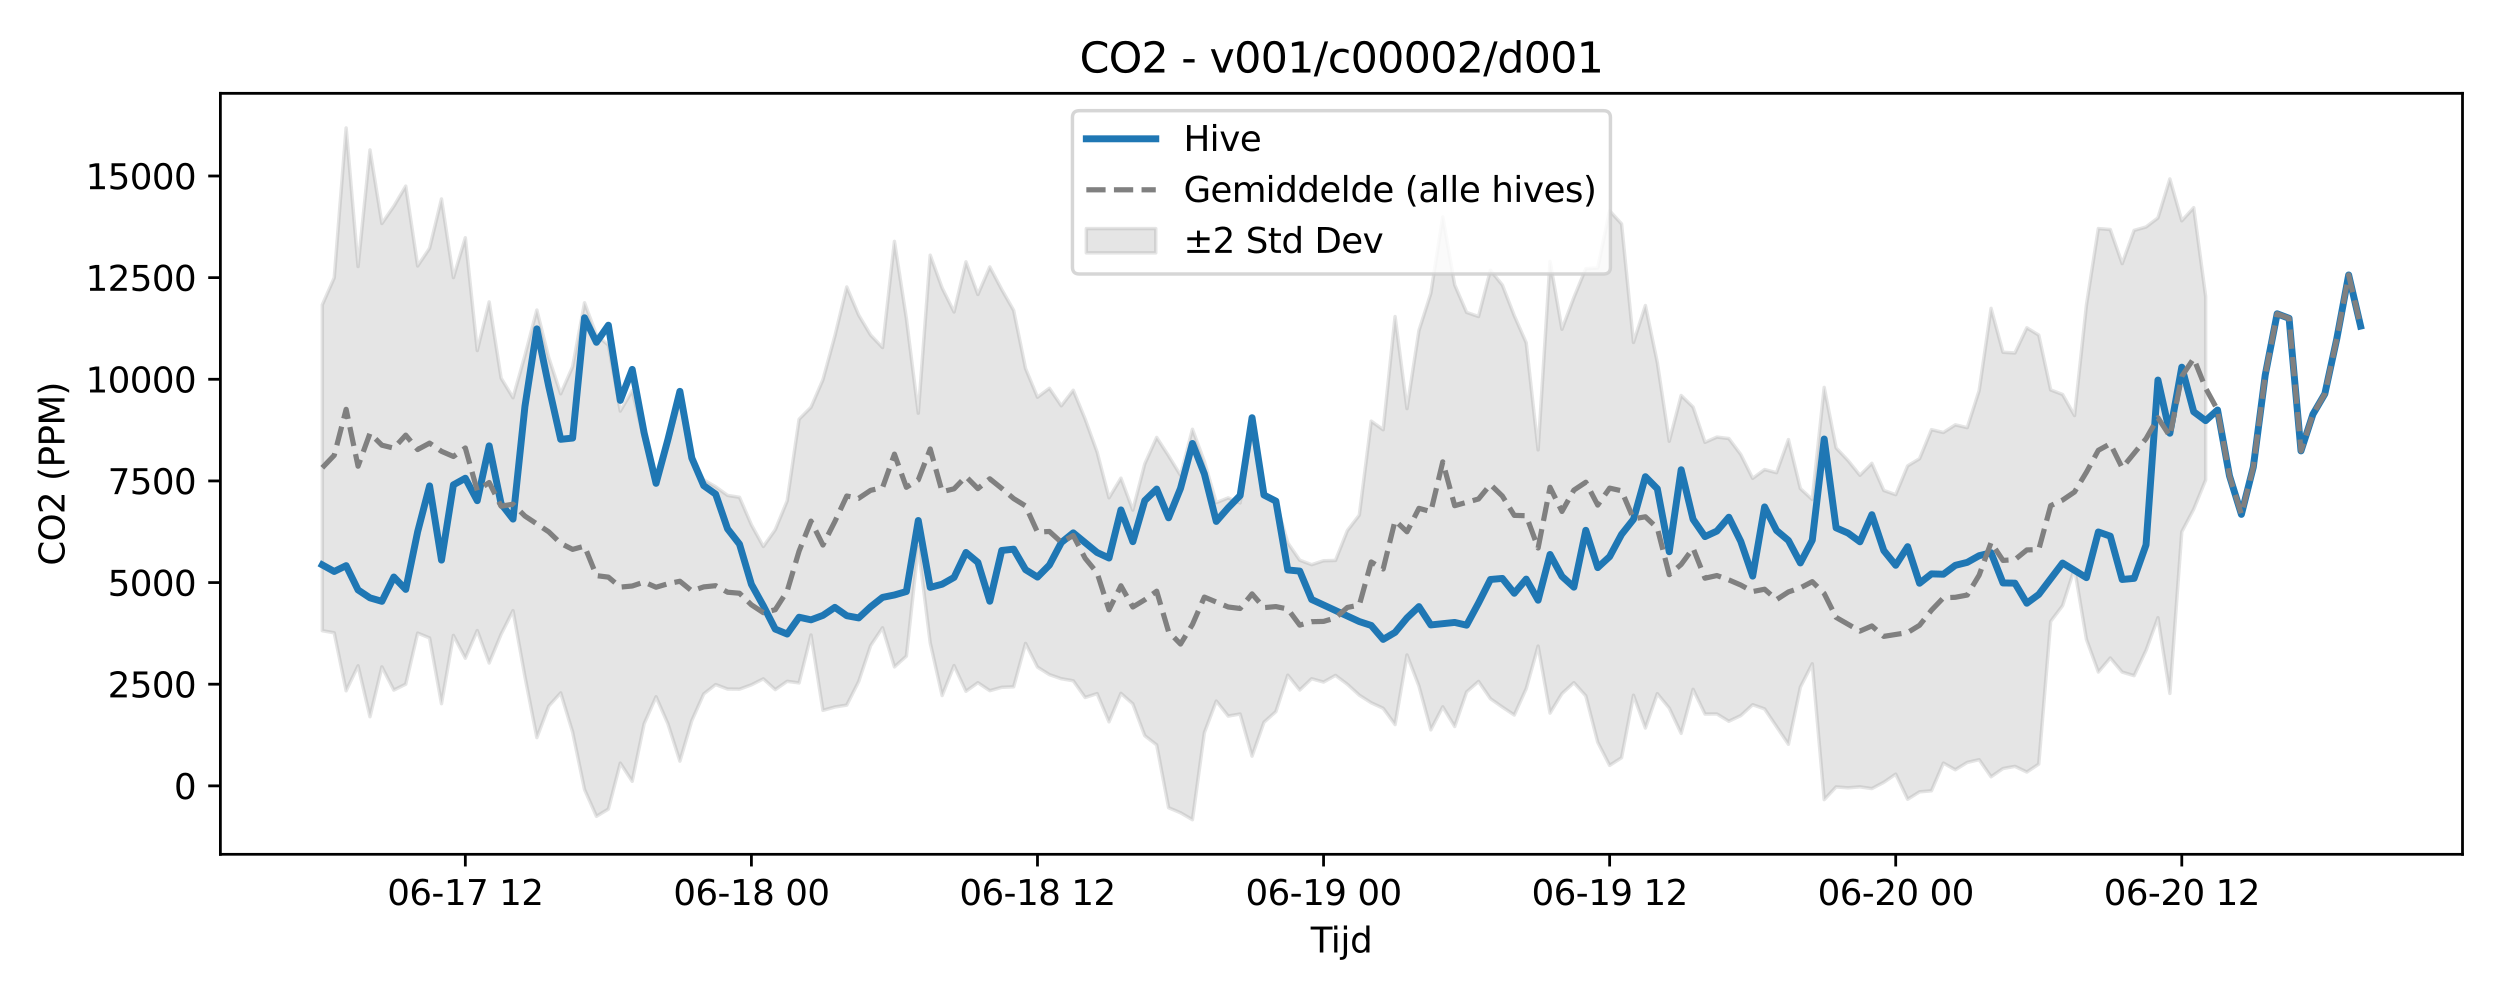 <?xml version="1.0" encoding="utf-8" standalone="no"?>
<!DOCTYPE svg PUBLIC "-//W3C//DTD SVG 1.1//EN"
  "http://www.w3.org/Graphics/SVG/1.1/DTD/svg11.dtd">
<svg xmlns:xlink="http://www.w3.org/1999/xlink" width="720pt" height="288pt" viewBox="0 0 720 288" xmlns="http://www.w3.org/2000/svg" version="1.1">
 <defs>
  <style type="text/css">*{stroke-linejoin: round; stroke-linecap: butt}</style>
 </defs>
 <g id="figure_1">
  <g id="patch_1">
   <path d="M 0 288 
L 720 288 
L 720 0 
L 0 0 
z
" style="fill: #ffffff"/>
  </g>
  <g id="axes_1">
   <g id="patch_2">
    <path d="M 63.47 246.04 
L 709.2 246.04 
L 709.2 26.88 
L 63.47 26.88 
z
" style="fill: #ffffff"/>
   </g>
   <g id="FillBetweenPolyCollection_1">
    <defs>
     <path id="m4af419cad3" d="M 92.821 -200.212 
L 92.821 -106.353 
L 96.254 -105.752 
L 99.687 -89.053 
L 103.12 -96.244 
L 106.553 -81.586 
L 109.986 -95.941 
L 113.419 -89.253 
L 116.852 -90.958 
L 120.285 -105.668 
L 123.718 -104.264 
L 127.15 -85.333 
L 130.583 -105.01 
L 134.016 -98.432 
L 137.449 -106.393 
L 140.882 -97.05 
L 144.315 -105.324 
L 147.748 -112.128 
L 151.181 -93.141 
L 154.614 -75.57 
L 158.047 -84.665 
L 161.48 -88.443 
L 164.912 -77.171 
L 168.345 -60.621 
L 171.778 -52.902 
L 175.211 -54.985 
L 178.644 -68.219 
L 182.077 -62.979 
L 185.51 -79.549 
L 188.943 -87.325 
L 192.376 -79.508 
L 195.809 -68.785 
L 199.242 -80.46 
L 202.674 -88.141 
L 206.107 -90.849 
L 209.54 -89.554 
L 212.973 -89.515 
L 216.406 -90.764 
L 219.839 -92.492 
L 223.272 -89.382 
L 226.705 -91.777 
L 230.138 -91.322 
L 233.571 -105.12 
L 237.004 -83.415 
L 240.436 -84.378 
L 243.869 -84.935 
L 247.302 -91.723 
L 250.735 -102.057 
L 254.168 -107.199 
L 257.601 -95.928 
L 261.034 -99.025 
L 264.467 -130.581 
L 267.9 -102.898 
L 271.333 -87.683 
L 274.765 -96.304 
L 278.198 -88.911 
L 281.631 -91.378 
L 285.064 -89.081 
L 288.497 -90.049 
L 291.93 -90.201 
L 295.363 -102.708 
L 298.796 -95.866 
L 302.229 -93.705 
L 305.662 -92.523 
L 309.095 -91.934 
L 312.527 -87.12 
L 315.96 -88.241 
L 319.393 -80.11 
L 322.826 -88.311 
L 326.259 -85.279 
L 329.692 -76.127 
L 333.125 -73.454 
L 336.558 -55.367 
L 339.991 -53.917 
L 343.424 -51.922 
L 346.857 -76.984 
L 350.289 -86.092 
L 353.722 -81.768 
L 357.155 -82.36 
L 360.588 -70.225 
L 364.021 -79.985 
L 367.454 -83.06 
L 370.887 -93.552 
L 374.32 -89.265 
L 377.753 -92.525 
L 381.186 -91.561 
L 384.619 -93.486 
L 388.051 -90.917 
L 391.484 -87.79 
L 394.917 -85.591 
L 398.35 -84.014 
L 401.783 -79.32 
L 405.216 -99.381 
L 408.649 -90.426 
L 412.082 -77.801 
L 415.515 -84.425 
L 418.948 -78.759 
L 422.381 -88.72 
L 425.813 -91.745 
L 429.246 -86.768 
L 432.679 -84.358 
L 436.112 -82.068 
L 439.545 -89.655 
L 442.978 -101.932 
L 446.411 -82.623 
L 449.844 -88.236 
L 453.277 -91.385 
L 456.71 -87.594 
L 460.143 -74.239 
L 463.575 -67.561 
L 467.008 -69.785 
L 470.441 -87.77 
L 473.874 -78.329 
L 477.307 -88.219 
L 480.74 -84.07 
L 484.173 -76.78 
L 487.606 -89.471 
L 491.039 -82.349 
L 494.472 -82.37 
L 497.905 -80.276 
L 501.337 -81.902 
L 504.77 -85.04 
L 508.203 -83.832 
L 511.636 -78.741 
L 515.069 -73.644 
L 518.502 -90.097 
L 521.935 -96.827 
L 525.368 -57.703 
L 528.801 -61.365 
L 532.234 -61.106 
L 535.666 -61.384 
L 539.099 -60.884 
L 542.532 -62.694 
L 545.965 -65.047 
L 549.398 -57.808 
L 552.831 -59.949 
L 556.264 -60.247 
L 559.697 -68.229 
L 563.13 -66.309 
L 566.563 -68.417 
L 569.996 -69.214 
L 573.428 -64.287 
L 576.861 -66.658 
L 580.294 -67.289 
L 583.727 -65.652 
L 587.16 -67.942 
L 590.593 -109.037 
L 594.026 -113.573 
L 597.459 -124.296 
L 600.892 -103.876 
L 604.325 -94.453 
L 607.758 -98.497 
L 611.19 -94.437 
L 614.623 -93.4 
L 618.056 -100.682 
L 621.489 -110.107 
L 624.922 -88.284 
L 628.355 -134.833 
L 631.788 -141.343 
L 635.221 -149.745 
L 635.221 -202.681 
L 635.221 -202.681 
L 631.788 -228.194 
L 628.355 -224.406 
L 624.922 -236.47 
L 621.489 -225.244 
L 618.056 -222.633 
L 614.623 -221.655 
L 611.19 -212.073 
L 607.758 -221.899 
L 604.325 -222.179 
L 600.892 -200.133 
L 597.459 -168.33 
L 594.026 -174.392 
L 590.593 -175.707 
L 587.16 -191.496 
L 583.727 -193.589 
L 580.294 -186.347 
L 576.861 -186.548 
L 573.428 -199.2 
L 569.996 -175.508 
L 566.563 -164.841 
L 563.13 -165.65 
L 559.697 -163.446 
L 556.264 -164.267 
L 552.831 -155.891 
L 549.398 -153.834 
L 545.965 -145.534 
L 542.532 -146.753 
L 539.099 -154.571 
L 535.666 -151.115 
L 532.234 -155.372 
L 528.801 -159.011 
L 525.368 -176.432 
L 521.935 -144.14 
L 518.502 -147.3 
L 515.069 -161.409 
L 511.636 -151.864 
L 508.203 -152.774 
L 504.77 -150.234 
L 501.337 -157.12 
L 497.905 -161.708 
L 494.472 -162.119 
L 491.039 -160.612 
L 487.606 -170.773 
L 484.173 -174.096 
L 480.74 -160.919 
L 477.307 -183.58 
L 473.874 -200.006 
L 470.441 -189.375 
L 467.008 -223.525 
L 463.575 -227.277 
L 460.143 -210.831 
L 456.71 -210.64 
L 453.277 -202.308 
L 449.844 -193.171 
L 446.411 -212.72 
L 442.978 -158.432 
L 439.545 -189.293 
L 436.112 -197.078 
L 432.679 -205.907 
L 429.246 -210.17 
L 425.813 -196.843 
L 422.381 -198.03 
L 418.948 -205.967 
L 415.515 -225.546 
L 412.082 -203.529 
L 408.649 -192.769 
L 405.216 -170.322 
L 401.783 -196.832 
L 398.35 -164.237 
L 394.917 -166.711 
L 391.484 -139.678 
L 388.051 -135.206 
L 384.619 -126.595 
L 381.186 -126.51 
L 377.753 -125.373 
L 374.32 -126.667 
L 370.887 -131.652 
L 367.454 -143.545 
L 364.021 -146.027 
L 360.588 -163.7 
L 357.155 -143.149 
L 353.722 -144.608 
L 350.289 -143.246 
L 346.857 -155.092 
L 343.424 -164.371 
L 339.991 -151.112 
L 336.558 -156.712 
L 333.125 -162.019 
L 329.692 -154.402 
L 326.259 -141.09 
L 322.826 -150.284 
L 319.393 -144.629 
L 315.96 -157.829 
L 312.527 -167.298 
L 309.095 -175.609 
L 305.662 -171.132 
L 302.229 -176.179 
L 298.796 -173.606 
L 295.363 -181.862 
L 291.93 -198.617 
L 288.497 -204.628 
L 285.064 -211.124 
L 281.631 -203.185 
L 278.198 -212.594 
L 274.765 -198.148 
L 271.333 -205.07 
L 267.9 -214.508 
L 264.467 -168.992 
L 261.034 -196.288 
L 257.601 -218.486 
L 254.168 -187.915 
L 250.735 -191.509 
L 247.302 -197.254 
L 243.869 -205.36 
L 240.436 -191.208 
L 237.004 -178.638 
L 233.571 -170.715 
L 230.138 -167.256 
L 226.705 -143.746 
L 223.272 -135.434 
L 219.839 -130.606 
L 216.406 -136.848 
L 212.973 -144.782 
L 209.54 -145.328 
L 206.107 -147.801 
L 202.674 -149.809 
L 199.242 -155.178 
L 195.809 -172.414 
L 192.376 -160.269 
L 188.943 -150.423 
L 185.51 -161.197 
L 182.077 -175.483 
L 178.644 -169.612 
L 175.211 -188.592 
L 171.778 -191.533 
L 168.345 -200.8 
L 164.912 -182.385 
L 161.48 -174.589 
L 158.047 -184.984 
L 154.614 -198.713 
L 151.181 -185.62 
L 147.748 -173.451 
L 144.315 -179.12 
L 140.882 -201.043 
L 137.449 -187.043 
L 134.016 -219.534 
L 130.583 -208.053 
L 127.15 -230.708 
L 123.718 -216.506 
L 120.285 -211.407 
L 116.852 -234.4 
L 113.419 -228.612 
L 109.986 -223.629 
L 106.553 -244.828 
L 103.12 -211.23 
L 99.687 -251.158 
L 96.254 -207.991 
L 92.821 -200.212 
z
" style="stroke: #808080; stroke-opacity: 0.2"/>
    </defs>
    <g clip-path="url(#pf86a4ea757)">
     <use xlink:href="#m4af419cad3" x="0" y="288" style="fill: #808080; fill-opacity: 0.2; stroke: #808080; stroke-opacity: 0.2"/>
    </g>
   </g>
   <g id="matplotlib.axis_1">
    <g id="xtick_1">
     <g id="line2d_1">
      <defs>
       <path id="m76ec8dbcc8" d="M 0 0 
L 0 3.5 
" style="stroke: #000000; stroke-width: 0.8"/>
      </defs>
      <g>
       <use xlink:href="#m76ec8dbcc8" x="134.016" y="246.04" style="stroke: #000000; stroke-width: 0.8"/>
      </g>
     </g>
     <g id="text_1">
      <!-- 06-17 12 -->
      <g transform="translate(111.536 260.638) scale(0.1 -0.1)">
       <defs>
        <path id="DejaVuSans-30" d="M 2034 4250 
Q 1547 4250 1301 3770 
Q 1056 3291 1056 2328 
Q 1056 1369 1301 889 
Q 1547 409 2034 409 
Q 2525 409 2770 889 
Q 3016 1369 3016 2328 
Q 3016 3291 2770 3770 
Q 2525 4250 2034 4250 
z
M 2034 4750 
Q 2819 4750 3233 4129 
Q 3647 3509 3647 2328 
Q 3647 1150 3233 529 
Q 2819 -91 2034 -91 
Q 1250 -91 836 529 
Q 422 1150 422 2328 
Q 422 3509 836 4129 
Q 1250 4750 2034 4750 
z
" transform="scale(0.016)"/>
        <path id="DejaVuSans-36" d="M 2113 2584 
Q 1688 2584 1439 2293 
Q 1191 2003 1191 1497 
Q 1191 994 1439 701 
Q 1688 409 2113 409 
Q 2538 409 2786 701 
Q 3034 994 3034 1497 
Q 3034 2003 2786 2293 
Q 2538 2584 2113 2584 
z
M 3366 4563 
L 3366 3988 
Q 3128 4100 2886 4159 
Q 2644 4219 2406 4219 
Q 1781 4219 1451 3797 
Q 1122 3375 1075 2522 
Q 1259 2794 1537 2939 
Q 1816 3084 2150 3084 
Q 2853 3084 3261 2657 
Q 3669 2231 3669 1497 
Q 3669 778 3244 343 
Q 2819 -91 2113 -91 
Q 1303 -91 875 529 
Q 447 1150 447 2328 
Q 447 3434 972 4092 
Q 1497 4750 2381 4750 
Q 2619 4750 2861 4703 
Q 3103 4656 3366 4563 
z
" transform="scale(0.016)"/>
        <path id="DejaVuSans-2d" d="M 313 2009 
L 1997 2009 
L 1997 1497 
L 313 1497 
L 313 2009 
z
" transform="scale(0.016)"/>
        <path id="DejaVuSans-31" d="M 794 531 
L 1825 531 
L 1825 4091 
L 703 3866 
L 703 4441 
L 1819 4666 
L 2450 4666 
L 2450 531 
L 3481 531 
L 3481 0 
L 794 0 
L 794 531 
z
" transform="scale(0.016)"/>
        <path id="DejaVuSans-37" d="M 525 4666 
L 3525 4666 
L 3525 4397 
L 1831 0 
L 1172 0 
L 2766 4134 
L 525 4134 
L 525 4666 
z
" transform="scale(0.016)"/>
        <path id="DejaVuSans-20" transform="scale(0.016)"/>
        <path id="DejaVuSans-32" d="M 1228 531 
L 3431 531 
L 3431 0 
L 469 0 
L 469 531 
Q 828 903 1448 1529 
Q 2069 2156 2228 2338 
Q 2531 2678 2651 2914 
Q 2772 3150 2772 3378 
Q 2772 3750 2511 3984 
Q 2250 4219 1831 4219 
Q 1534 4219 1204 4116 
Q 875 4013 500 3803 
L 500 4441 
Q 881 4594 1212 4672 
Q 1544 4750 1819 4750 
Q 2544 4750 2975 4387 
Q 3406 4025 3406 3419 
Q 3406 3131 3298 2873 
Q 3191 2616 2906 2266 
Q 2828 2175 2409 1742 
Q 1991 1309 1228 531 
z
" transform="scale(0.016)"/>
       </defs>
       <use xlink:href="#DejaVuSans-30"/>
       <use xlink:href="#DejaVuSans-36" transform="translate(63.623 0)"/>
       <use xlink:href="#DejaVuSans-2d" transform="translate(127.246 0)"/>
       <use xlink:href="#DejaVuSans-31" transform="translate(163.33 0)"/>
       <use xlink:href="#DejaVuSans-37" transform="translate(226.953 0)"/>
       <use xlink:href="#DejaVuSans-20" transform="translate(290.576 0)"/>
       <use xlink:href="#DejaVuSans-31" transform="translate(322.363 0)"/>
       <use xlink:href="#DejaVuSans-32" transform="translate(385.986 0)"/>
      </g>
     </g>
    </g>
    <g id="xtick_2">
     <g id="line2d_2">
      <g>
       <use xlink:href="#m76ec8dbcc8" x="216.406" y="246.04" style="stroke: #000000; stroke-width: 0.8"/>
      </g>
     </g>
     <g id="text_2">
      <!-- 06-18 00 -->
      <g transform="translate(193.926 260.638) scale(0.1 -0.1)">
       <defs>
        <path id="DejaVuSans-38" d="M 2034 2216 
Q 1584 2216 1326 1975 
Q 1069 1734 1069 1313 
Q 1069 891 1326 650 
Q 1584 409 2034 409 
Q 2484 409 2743 651 
Q 3003 894 3003 1313 
Q 3003 1734 2745 1975 
Q 2488 2216 2034 2216 
z
M 1403 2484 
Q 997 2584 770 2862 
Q 544 3141 544 3541 
Q 544 4100 942 4425 
Q 1341 4750 2034 4750 
Q 2731 4750 3128 4425 
Q 3525 4100 3525 3541 
Q 3525 3141 3298 2862 
Q 3072 2584 2669 2484 
Q 3125 2378 3379 2068 
Q 3634 1759 3634 1313 
Q 3634 634 3220 271 
Q 2806 -91 2034 -91 
Q 1263 -91 848 271 
Q 434 634 434 1313 
Q 434 1759 690 2068 
Q 947 2378 1403 2484 
z
M 1172 3481 
Q 1172 3119 1398 2916 
Q 1625 2713 2034 2713 
Q 2441 2713 2670 2916 
Q 2900 3119 2900 3481 
Q 2900 3844 2670 4047 
Q 2441 4250 2034 4250 
Q 1625 4250 1398 4047 
Q 1172 3844 1172 3481 
z
" transform="scale(0.016)"/>
       </defs>
       <use xlink:href="#DejaVuSans-30"/>
       <use xlink:href="#DejaVuSans-36" transform="translate(63.623 0)"/>
       <use xlink:href="#DejaVuSans-2d" transform="translate(127.246 0)"/>
       <use xlink:href="#DejaVuSans-31" transform="translate(163.33 0)"/>
       <use xlink:href="#DejaVuSans-38" transform="translate(226.953 0)"/>
       <use xlink:href="#DejaVuSans-20" transform="translate(290.576 0)"/>
       <use xlink:href="#DejaVuSans-30" transform="translate(322.363 0)"/>
       <use xlink:href="#DejaVuSans-30" transform="translate(385.986 0)"/>
      </g>
     </g>
    </g>
    <g id="xtick_3">
     <g id="line2d_3">
      <g>
       <use xlink:href="#m76ec8dbcc8" x="298.796" y="246.04" style="stroke: #000000; stroke-width: 0.8"/>
      </g>
     </g>
     <g id="text_3">
      <!-- 06-18 12 -->
      <g transform="translate(276.315 260.638) scale(0.1 -0.1)">
       <use xlink:href="#DejaVuSans-30"/>
       <use xlink:href="#DejaVuSans-36" transform="translate(63.623 0)"/>
       <use xlink:href="#DejaVuSans-2d" transform="translate(127.246 0)"/>
       <use xlink:href="#DejaVuSans-31" transform="translate(163.33 0)"/>
       <use xlink:href="#DejaVuSans-38" transform="translate(226.953 0)"/>
       <use xlink:href="#DejaVuSans-20" transform="translate(290.576 0)"/>
       <use xlink:href="#DejaVuSans-31" transform="translate(322.363 0)"/>
       <use xlink:href="#DejaVuSans-32" transform="translate(385.986 0)"/>
      </g>
     </g>
    </g>
    <g id="xtick_4">
     <g id="line2d_4">
      <g>
       <use xlink:href="#m76ec8dbcc8" x="381.186" y="246.04" style="stroke: #000000; stroke-width: 0.8"/>
      </g>
     </g>
     <g id="text_4">
      <!-- 06-19 00 -->
      <g transform="translate(358.705 260.638) scale(0.1 -0.1)">
       <defs>
        <path id="DejaVuSans-39" d="M 703 97 
L 703 672 
Q 941 559 1184 500 
Q 1428 441 1663 441 
Q 2288 441 2617 861 
Q 2947 1281 2994 2138 
Q 2813 1869 2534 1725 
Q 2256 1581 1919 1581 
Q 1219 1581 811 2004 
Q 403 2428 403 3163 
Q 403 3881 828 4315 
Q 1253 4750 1959 4750 
Q 2769 4750 3195 4129 
Q 3622 3509 3622 2328 
Q 3622 1225 3098 567 
Q 2575 -91 1691 -91 
Q 1453 -91 1209 -44 
Q 966 3 703 97 
z
M 1959 2075 
Q 2384 2075 2632 2365 
Q 2881 2656 2881 3163 
Q 2881 3666 2632 3958 
Q 2384 4250 1959 4250 
Q 1534 4250 1286 3958 
Q 1038 3666 1038 3163 
Q 1038 2656 1286 2365 
Q 1534 2075 1959 2075 
z
" transform="scale(0.016)"/>
       </defs>
       <use xlink:href="#DejaVuSans-30"/>
       <use xlink:href="#DejaVuSans-36" transform="translate(63.623 0)"/>
       <use xlink:href="#DejaVuSans-2d" transform="translate(127.246 0)"/>
       <use xlink:href="#DejaVuSans-31" transform="translate(163.33 0)"/>
       <use xlink:href="#DejaVuSans-39" transform="translate(226.953 0)"/>
       <use xlink:href="#DejaVuSans-20" transform="translate(290.576 0)"/>
       <use xlink:href="#DejaVuSans-30" transform="translate(322.363 0)"/>
       <use xlink:href="#DejaVuSans-30" transform="translate(385.986 0)"/>
      </g>
     </g>
    </g>
    <g id="xtick_5">
     <g id="line2d_5">
      <g>
       <use xlink:href="#m76ec8dbcc8" x="463.575" y="246.04" style="stroke: #000000; stroke-width: 0.8"/>
      </g>
     </g>
     <g id="text_5">
      <!-- 06-19 12 -->
      <g transform="translate(441.095 260.638) scale(0.1 -0.1)">
       <use xlink:href="#DejaVuSans-30"/>
       <use xlink:href="#DejaVuSans-36" transform="translate(63.623 0)"/>
       <use xlink:href="#DejaVuSans-2d" transform="translate(127.246 0)"/>
       <use xlink:href="#DejaVuSans-31" transform="translate(163.33 0)"/>
       <use xlink:href="#DejaVuSans-39" transform="translate(226.953 0)"/>
       <use xlink:href="#DejaVuSans-20" transform="translate(290.576 0)"/>
       <use xlink:href="#DejaVuSans-31" transform="translate(322.363 0)"/>
       <use xlink:href="#DejaVuSans-32" transform="translate(385.986 0)"/>
      </g>
     </g>
    </g>
    <g id="xtick_6">
     <g id="line2d_6">
      <g>
       <use xlink:href="#m76ec8dbcc8" x="545.965" y="246.04" style="stroke: #000000; stroke-width: 0.8"/>
      </g>
     </g>
     <g id="text_6">
      <!-- 06-20 00 -->
      <g transform="translate(523.485 260.638) scale(0.1 -0.1)">
       <use xlink:href="#DejaVuSans-30"/>
       <use xlink:href="#DejaVuSans-36" transform="translate(63.623 0)"/>
       <use xlink:href="#DejaVuSans-2d" transform="translate(127.246 0)"/>
       <use xlink:href="#DejaVuSans-32" transform="translate(163.33 0)"/>
       <use xlink:href="#DejaVuSans-30" transform="translate(226.953 0)"/>
       <use xlink:href="#DejaVuSans-20" transform="translate(290.576 0)"/>
       <use xlink:href="#DejaVuSans-30" transform="translate(322.363 0)"/>
       <use xlink:href="#DejaVuSans-30" transform="translate(385.986 0)"/>
      </g>
     </g>
    </g>
    <g id="xtick_7">
     <g id="line2d_7">
      <g>
       <use xlink:href="#m76ec8dbcc8" x="628.355" y="246.04" style="stroke: #000000; stroke-width: 0.8"/>
      </g>
     </g>
     <g id="text_7">
      <!-- 06-20 12 -->
      <g transform="translate(605.875 260.638) scale(0.1 -0.1)">
       <use xlink:href="#DejaVuSans-30"/>
       <use xlink:href="#DejaVuSans-36" transform="translate(63.623 0)"/>
       <use xlink:href="#DejaVuSans-2d" transform="translate(127.246 0)"/>
       <use xlink:href="#DejaVuSans-32" transform="translate(163.33 0)"/>
       <use xlink:href="#DejaVuSans-30" transform="translate(226.953 0)"/>
       <use xlink:href="#DejaVuSans-20" transform="translate(290.576 0)"/>
       <use xlink:href="#DejaVuSans-31" transform="translate(322.363 0)"/>
       <use xlink:href="#DejaVuSans-32" transform="translate(385.986 0)"/>
      </g>
     </g>
    </g>
    <g id="text_8">
     <!-- Tijd -->
     <g transform="translate(377.485 274.317) scale(0.1 -0.1)">
      <defs>
       <path id="DejaVuSans-54" d="M -19 4666 
L 3928 4666 
L 3928 4134 
L 2272 4134 
L 2272 0 
L 1638 0 
L 1638 4134 
L -19 4134 
L -19 4666 
z
" transform="scale(0.016)"/>
       <path id="DejaVuSans-69" d="M 603 3500 
L 1178 3500 
L 1178 0 
L 603 0 
L 603 3500 
z
M 603 4863 
L 1178 4863 
L 1178 4134 
L 603 4134 
L 603 4863 
z
" transform="scale(0.016)"/>
       <path id="DejaVuSans-6a" d="M 603 3500 
L 1178 3500 
L 1178 -63 
Q 1178 -731 923 -1031 
Q 669 -1331 103 -1331 
L -116 -1331 
L -116 -844 
L 38 -844 
Q 366 -844 484 -692 
Q 603 -541 603 -63 
L 603 3500 
z
M 603 4863 
L 1178 4863 
L 1178 4134 
L 603 4134 
L 603 4863 
z
" transform="scale(0.016)"/>
       <path id="DejaVuSans-64" d="M 2906 2969 
L 2906 4863 
L 3481 4863 
L 3481 0 
L 2906 0 
L 2906 525 
Q 2725 213 2448 61 
Q 2172 -91 1784 -91 
Q 1150 -91 751 415 
Q 353 922 353 1747 
Q 353 2572 751 3078 
Q 1150 3584 1784 3584 
Q 2172 3584 2448 3432 
Q 2725 3281 2906 2969 
z
M 947 1747 
Q 947 1113 1208 752 
Q 1469 391 1925 391 
Q 2381 391 2643 752 
Q 2906 1113 2906 1747 
Q 2906 2381 2643 2742 
Q 2381 3103 1925 3103 
Q 1469 3103 1208 2742 
Q 947 2381 947 1747 
z
" transform="scale(0.016)"/>
      </defs>
      <use xlink:href="#DejaVuSans-54"/>
      <use xlink:href="#DejaVuSans-69" transform="translate(57.959 0)"/>
      <use xlink:href="#DejaVuSans-6a" transform="translate(85.742 0)"/>
      <use xlink:href="#DejaVuSans-64" transform="translate(113.525 0)"/>
     </g>
    </g>
   </g>
   <g id="matplotlib.axis_2">
    <g id="ytick_1">
     <g id="line2d_8">
      <defs>
       <path id="mfb6c8180a9" d="M 0 0 
L -3.5 0 
" style="stroke: #000000; stroke-width: 0.8"/>
      </defs>
      <g>
       <use xlink:href="#mfb6c8180a9" x="63.47" y="226.328" style="stroke: #000000; stroke-width: 0.8"/>
      </g>
     </g>
     <g id="text_9">
      <!-- 0 -->
      <g transform="translate(50.108 230.127) scale(0.1 -0.1)">
       <use xlink:href="#DejaVuSans-30"/>
      </g>
     </g>
    </g>
    <g id="ytick_2">
     <g id="line2d_9">
      <g>
       <use xlink:href="#mfb6c8180a9" x="63.47" y="197.054" style="stroke: #000000; stroke-width: 0.8"/>
      </g>
     </g>
     <g id="text_10">
      <!-- 2500 -->
      <g transform="translate(31.02 200.853) scale(0.1 -0.1)">
       <defs>
        <path id="DejaVuSans-35" d="M 691 4666 
L 3169 4666 
L 3169 4134 
L 1269 4134 
L 1269 2991 
Q 1406 3038 1543 3061 
Q 1681 3084 1819 3084 
Q 2600 3084 3056 2656 
Q 3513 2228 3513 1497 
Q 3513 744 3044 326 
Q 2575 -91 1722 -91 
Q 1428 -91 1123 -41 
Q 819 9 494 109 
L 494 744 
Q 775 591 1075 516 
Q 1375 441 1709 441 
Q 2250 441 2565 725 
Q 2881 1009 2881 1497 
Q 2881 1984 2565 2268 
Q 2250 2553 1709 2553 
Q 1456 2553 1204 2497 
Q 953 2441 691 2322 
L 691 4666 
z
" transform="scale(0.016)"/>
       </defs>
       <use xlink:href="#DejaVuSans-32"/>
       <use xlink:href="#DejaVuSans-35" transform="translate(63.623 0)"/>
       <use xlink:href="#DejaVuSans-30" transform="translate(127.246 0)"/>
       <use xlink:href="#DejaVuSans-30" transform="translate(190.869 0)"/>
      </g>
     </g>
    </g>
    <g id="ytick_3">
     <g id="line2d_10">
      <g>
       <use xlink:href="#mfb6c8180a9" x="63.47" y="167.78" style="stroke: #000000; stroke-width: 0.8"/>
      </g>
     </g>
     <g id="text_11">
      <!-- 5000 -->
      <g transform="translate(31.02 171.579) scale(0.1 -0.1)">
       <use xlink:href="#DejaVuSans-35"/>
       <use xlink:href="#DejaVuSans-30" transform="translate(63.623 0)"/>
       <use xlink:href="#DejaVuSans-30" transform="translate(127.246 0)"/>
       <use xlink:href="#DejaVuSans-30" transform="translate(190.869 0)"/>
      </g>
     </g>
    </g>
    <g id="ytick_4">
     <g id="line2d_11">
      <g>
       <use xlink:href="#mfb6c8180a9" x="63.47" y="138.506" style="stroke: #000000; stroke-width: 0.8"/>
      </g>
     </g>
     <g id="text_12">
      <!-- 7500 -->
      <g transform="translate(31.02 142.306) scale(0.1 -0.1)">
       <use xlink:href="#DejaVuSans-37"/>
       <use xlink:href="#DejaVuSans-35" transform="translate(63.623 0)"/>
       <use xlink:href="#DejaVuSans-30" transform="translate(127.246 0)"/>
       <use xlink:href="#DejaVuSans-30" transform="translate(190.869 0)"/>
      </g>
     </g>
    </g>
    <g id="ytick_5">
     <g id="line2d_12">
      <g>
       <use xlink:href="#mfb6c8180a9" x="63.47" y="109.233" style="stroke: #000000; stroke-width: 0.8"/>
      </g>
     </g>
     <g id="text_13">
      <!-- 10000 -->
      <g transform="translate(24.657 113.032) scale(0.1 -0.1)">
       <use xlink:href="#DejaVuSans-31"/>
       <use xlink:href="#DejaVuSans-30" transform="translate(63.623 0)"/>
       <use xlink:href="#DejaVuSans-30" transform="translate(127.246 0)"/>
       <use xlink:href="#DejaVuSans-30" transform="translate(190.869 0)"/>
       <use xlink:href="#DejaVuSans-30" transform="translate(254.492 0)"/>
      </g>
     </g>
    </g>
    <g id="ytick_6">
     <g id="line2d_13">
      <g>
       <use xlink:href="#mfb6c8180a9" x="63.47" y="79.959" style="stroke: #000000; stroke-width: 0.8"/>
      </g>
     </g>
     <g id="text_14">
      <!-- 12500 -->
      <g transform="translate(24.657 83.758) scale(0.1 -0.1)">
       <use xlink:href="#DejaVuSans-31"/>
       <use xlink:href="#DejaVuSans-32" transform="translate(63.623 0)"/>
       <use xlink:href="#DejaVuSans-35" transform="translate(127.246 0)"/>
       <use xlink:href="#DejaVuSans-30" transform="translate(190.869 0)"/>
       <use xlink:href="#DejaVuSans-30" transform="translate(254.492 0)"/>
      </g>
     </g>
    </g>
    <g id="ytick_7">
     <g id="line2d_14">
      <g>
       <use xlink:href="#mfb6c8180a9" x="63.47" y="50.685" style="stroke: #000000; stroke-width: 0.8"/>
      </g>
     </g>
     <g id="text_15">
      <!-- 15000 -->
      <g transform="translate(24.657 54.484) scale(0.1 -0.1)">
       <use xlink:href="#DejaVuSans-31"/>
       <use xlink:href="#DejaVuSans-35" transform="translate(63.623 0)"/>
       <use xlink:href="#DejaVuSans-30" transform="translate(127.246 0)"/>
       <use xlink:href="#DejaVuSans-30" transform="translate(190.869 0)"/>
       <use xlink:href="#DejaVuSans-30" transform="translate(254.492 0)"/>
      </g>
     </g>
    </g>
    <g id="text_16">
     <!-- CO2 (PPM) -->
     <g transform="translate(18.578 162.903) rotate(-90) scale(0.1 -0.1)">
      <defs>
       <path id="DejaVuSans-43" d="M 4122 4306 
L 4122 3641 
Q 3803 3938 3442 4084 
Q 3081 4231 2675 4231 
Q 1875 4231 1450 3742 
Q 1025 3253 1025 2328 
Q 1025 1406 1450 917 
Q 1875 428 2675 428 
Q 3081 428 3442 575 
Q 3803 722 4122 1019 
L 4122 359 
Q 3791 134 3420 21 
Q 3050 -91 2638 -91 
Q 1578 -91 968 557 
Q 359 1206 359 2328 
Q 359 3453 968 4101 
Q 1578 4750 2638 4750 
Q 3056 4750 3426 4639 
Q 3797 4528 4122 4306 
z
" transform="scale(0.016)"/>
       <path id="DejaVuSans-4f" d="M 2522 4238 
Q 1834 4238 1429 3725 
Q 1025 3213 1025 2328 
Q 1025 1447 1429 934 
Q 1834 422 2522 422 
Q 3209 422 3611 934 
Q 4013 1447 4013 2328 
Q 4013 3213 3611 3725 
Q 3209 4238 2522 4238 
z
M 2522 4750 
Q 3503 4750 4090 4092 
Q 4678 3434 4678 2328 
Q 4678 1225 4090 567 
Q 3503 -91 2522 -91 
Q 1538 -91 948 565 
Q 359 1222 359 2328 
Q 359 3434 948 4092 
Q 1538 4750 2522 4750 
z
" transform="scale(0.016)"/>
       <path id="DejaVuSans-28" d="M 1984 4856 
Q 1566 4138 1362 3434 
Q 1159 2731 1159 2009 
Q 1159 1288 1364 580 
Q 1569 -128 1984 -844 
L 1484 -844 
Q 1016 -109 783 600 
Q 550 1309 550 2009 
Q 550 2706 781 3412 
Q 1013 4119 1484 4856 
L 1984 4856 
z
" transform="scale(0.016)"/>
       <path id="DejaVuSans-50" d="M 1259 4147 
L 1259 2394 
L 2053 2394 
Q 2494 2394 2734 2622 
Q 2975 2850 2975 3272 
Q 2975 3691 2734 3919 
Q 2494 4147 2053 4147 
L 1259 4147 
z
M 628 4666 
L 2053 4666 
Q 2838 4666 3239 4311 
Q 3641 3956 3641 3272 
Q 3641 2581 3239 2228 
Q 2838 1875 2053 1875 
L 1259 1875 
L 1259 0 
L 628 0 
L 628 4666 
z
" transform="scale(0.016)"/>
       <path id="DejaVuSans-4d" d="M 628 4666 
L 1569 4666 
L 2759 1491 
L 3956 4666 
L 4897 4666 
L 4897 0 
L 4281 0 
L 4281 4097 
L 3078 897 
L 2444 897 
L 1241 4097 
L 1241 0 
L 628 0 
L 628 4666 
z
" transform="scale(0.016)"/>
       <path id="DejaVuSans-29" d="M 513 4856 
L 1013 4856 
Q 1481 4119 1714 3412 
Q 1947 2706 1947 2009 
Q 1947 1309 1714 600 
Q 1481 -109 1013 -844 
L 513 -844 
Q 928 -128 1133 580 
Q 1338 1288 1338 2009 
Q 1338 2731 1133 3434 
Q 928 4138 513 4856 
z
" transform="scale(0.016)"/>
      </defs>
      <use xlink:href="#DejaVuSans-43"/>
      <use xlink:href="#DejaVuSans-4f" transform="translate(69.824 0)"/>
      <use xlink:href="#DejaVuSans-32" transform="translate(148.535 0)"/>
      <use xlink:href="#DejaVuSans-20" transform="translate(212.158 0)"/>
      <use xlink:href="#DejaVuSans-28" transform="translate(243.945 0)"/>
      <use xlink:href="#DejaVuSans-50" transform="translate(282.959 0)"/>
      <use xlink:href="#DejaVuSans-50" transform="translate(343.262 0)"/>
      <use xlink:href="#DejaVuSans-4d" transform="translate(403.564 0)"/>
      <use xlink:href="#DejaVuSans-29" transform="translate(489.844 0)"/>
     </g>
    </g>
   </g>
   <g id="line2d_15">
    <path d="M 92.821 162.687 
L 96.254 164.584 
L 99.687 162.905 
L 103.12 169.9 
L 106.553 172.183 
L 109.986 173.182 
L 113.419 166.184 
L 116.852 169.743 
L 120.285 153.136 
L 123.718 139.939 
L 127.15 161.309 
L 130.583 139.634 
L 134.016 137.734 
L 137.449 144.197 
L 140.882 128.409 
L 144.315 145.083 
L 147.748 149.498 
L 151.181 117.051 
L 154.614 94.719 
L 158.047 111.333 
L 161.48 126.524 
L 164.912 126.169 
L 168.345 91.52 
L 171.778 98.581 
L 175.211 93.663 
L 178.644 115.31 
L 182.077 106.391 
L 185.51 124.67 
L 188.943 139.197 
L 192.376 126.504 
L 195.809 112.71 
L 199.242 131.91 
L 202.674 139.869 
L 206.107 142.312 
L 209.54 152.308 
L 212.973 156.711 
L 216.406 168.295 
L 219.839 174.462 
L 223.272 181.18 
L 226.705 182.604 
L 230.138 177.761 
L 233.571 178.512 
L 237.004 177.23 
L 240.436 174.919 
L 243.869 177.327 
L 247.302 177.96 
L 250.735 174.759 
L 254.168 172.048 
L 257.601 171.352 
L 261.034 170.356 
L 264.467 149.908 
L 267.9 169.166 
L 271.333 168.252 
L 274.765 166.293 
L 278.198 159.111 
L 281.631 161.968 
L 285.064 173.155 
L 288.497 158.53 
L 291.93 158.159 
L 295.363 164.072 
L 298.796 166.203 
L 302.229 162.737 
L 305.662 156.246 
L 309.095 153.463 
L 315.96 159.119 
L 319.393 160.712 
L 322.826 146.855 
L 326.259 156 
L 329.692 144.178 
L 333.125 140.852 
L 336.558 149.127 
L 339.991 140.638 
L 343.424 127.722 
L 346.857 136.5 
L 350.289 150.169 
L 353.722 146.235 
L 357.155 142.714 
L 360.588 120.306 
L 364.021 142.562 
L 367.454 144.322 
L 370.887 164.15 
L 374.32 164.47 
L 377.753 172.651 
L 391.484 179.01 
L 394.917 180.13 
L 398.35 184.146 
L 401.783 182.118 
L 405.216 177.967 
L 408.649 174.701 
L 412.082 179.981 
L 418.948 179.259 
L 422.381 180.052 
L 425.813 173.682 
L 429.246 166.89 
L 432.679 166.586 
L 436.112 170.86 
L 439.545 166.785 
L 442.978 172.862 
L 446.411 159.689 
L 449.844 165.993 
L 453.277 169.103 
L 456.71 152.73 
L 460.143 163.471 
L 463.575 160.31 
L 467.008 153.904 
L 470.441 149.572 
L 473.874 137.289 
L 477.307 140.766 
L 480.74 158.9 
L 484.173 135.294 
L 487.606 149.572 
L 491.039 154.541 
L 494.472 152.952 
L 497.905 148.963 
L 501.337 155.911 
L 504.77 165.922 
L 508.203 145.997 
L 511.636 152.776 
L 515.069 155.653 
L 518.502 162.128 
L 521.935 155.579 
L 525.368 126.446 
L 528.801 152.019 
L 532.234 153.518 
L 535.666 156.039 
L 539.099 148.233 
L 542.532 158.561 
L 545.965 162.8 
L 549.398 157.441 
L 552.831 167.975 
L 556.264 165.274 
L 559.697 165.38 
L 563.13 162.815 
L 566.563 161.964 
L 569.996 160.04 
L 573.428 159.197 
L 576.861 167.891 
L 580.294 167.944 
L 583.727 173.729 
L 587.16 171.203 
L 594.026 162.16 
L 600.892 166.363 
L 604.325 153.208 
L 607.758 154.412 
L 611.19 166.89 
L 614.623 166.57 
L 618.056 156.937 
L 621.489 109.459 
L 624.922 124.767 
L 628.355 105.751 
L 631.788 118.585 
L 635.221 121.145 
L 638.654 118.077 
L 642.087 137.035 
L 645.52 148.138 
L 648.952 134.514 
L 652.385 108.007 
L 655.818 90.373 
L 659.251 91.668 
L 662.684 129.857 
L 666.117 119.318 
L 669.55 113.432 
L 672.983 97.621 
L 676.416 79.198 
L 679.849 93.913 
L 679.849 93.913 
" clip-path="url(#pf86a4ea757)" style="fill: none; stroke: #1f77b4; stroke-width: 2; stroke-linecap: square"/>
   </g>
   <g id="line2d_16">
    <path d="M 92.821 134.717 
L 96.254 131.128 
L 99.687 117.894 
L 103.12 134.263 
L 106.553 124.793 
L 109.986 128.215 
L 113.419 129.067 
L 116.852 125.321 
L 120.285 129.463 
L 123.718 127.615 
L 127.15 129.979 
L 130.583 131.468 
L 134.016 129.017 
L 137.449 141.282 
L 140.882 138.954 
L 144.315 145.778 
L 147.748 145.21 
L 151.181 148.619 
L 158.047 153.176 
L 161.48 156.484 
L 164.912 158.222 
L 168.345 157.29 
L 171.778 165.782 
L 175.211 166.212 
L 178.644 169.084 
L 182.077 168.769 
L 185.51 167.627 
L 188.943 169.126 
L 192.376 168.111 
L 195.809 167.4 
L 199.242 170.181 
L 202.674 169.025 
L 206.107 168.675 
L 209.54 170.559 
L 212.973 170.851 
L 216.406 174.194 
L 219.839 176.451 
L 223.272 175.592 
L 226.705 170.239 
L 230.138 158.711 
L 233.571 150.083 
L 237.004 156.974 
L 240.436 150.207 
L 243.869 142.852 
L 247.302 143.511 
L 250.735 141.217 
L 254.168 140.443 
L 257.601 130.793 
L 261.034 140.344 
L 264.467 138.214 
L 267.9 129.297 
L 271.333 141.623 
L 274.765 140.774 
L 278.198 137.247 
L 281.631 140.719 
L 285.064 137.898 
L 288.497 140.661 
L 291.93 143.591 
L 295.363 145.715 
L 298.796 153.264 
L 302.229 153.058 
L 305.662 156.173 
L 309.095 154.228 
L 312.527 160.791 
L 315.96 164.965 
L 319.393 175.631 
L 322.826 168.703 
L 326.259 174.815 
L 329.692 172.736 
L 333.125 170.264 
L 336.558 181.961 
L 339.991 185.486 
L 343.424 179.853 
L 346.857 171.962 
L 353.722 174.812 
L 357.155 175.245 
L 360.588 171.038 
L 364.021 174.994 
L 367.454 174.698 
L 370.887 175.398 
L 374.32 180.034 
L 377.753 179.051 
L 381.186 178.965 
L 384.619 177.96 
L 388.051 174.939 
L 391.484 174.266 
L 394.917 161.849 
L 398.35 163.874 
L 401.783 149.924 
L 405.216 153.149 
L 408.649 146.403 
L 412.082 147.335 
L 415.515 133.015 
L 418.948 145.637 
L 425.813 143.706 
L 429.246 139.531 
L 432.679 142.868 
L 436.112 148.427 
L 439.545 148.526 
L 442.978 157.818 
L 446.411 140.329 
L 449.844 147.297 
L 453.277 141.153 
L 456.71 138.883 
L 460.143 145.465 
L 463.575 140.581 
L 467.008 141.345 
L 470.441 149.428 
L 473.874 148.833 
L 477.307 152.101 
L 480.74 165.505 
L 484.173 162.562 
L 487.606 157.878 
L 491.039 166.519 
L 494.472 165.755 
L 497.905 167.008 
L 501.337 168.489 
L 504.77 170.363 
L 508.203 169.697 
L 511.636 172.698 
L 515.069 170.473 
L 518.502 169.302 
L 521.935 167.516 
L 525.368 170.932 
L 528.801 177.812 
L 535.666 181.75 
L 539.099 180.273 
L 542.532 183.276 
L 549.398 182.179 
L 552.831 180.08 
L 556.264 175.743 
L 559.697 172.162 
L 563.13 172.02 
L 566.563 171.371 
L 569.996 165.639 
L 573.428 156.256 
L 576.861 161.397 
L 580.294 161.182 
L 583.727 158.379 
L 587.16 158.281 
L 590.593 145.628 
L 594.026 144.018 
L 597.459 141.687 
L 600.892 135.995 
L 604.325 129.684 
L 607.758 127.802 
L 611.19 134.745 
L 618.056 126.343 
L 621.489 120.325 
L 624.922 125.623 
L 628.355 108.38 
L 631.788 103.232 
L 635.221 111.787 
L 638.654 118.077 
L 642.087 137.035 
L 645.52 148.138 
L 648.952 134.514 
L 652.385 108.007 
L 655.818 90.373 
L 659.251 91.668 
L 662.684 129.857 
L 666.117 119.318 
L 669.55 113.432 
L 672.983 97.621 
L 676.416 79.198 
L 679.849 93.913 
L 679.849 93.913 
" clip-path="url(#pf86a4ea757)" style="fill: none; stroke-dasharray: 5.55,2.4; stroke-dashoffset: 0; stroke: #808080; stroke-width: 1.5"/>
   </g>
   <g id="patch_3">
    <path d="M 63.47 246.04 
L 63.47 26.88 
" style="fill: none; stroke: #000000; stroke-width: 0.8; stroke-linejoin: miter; stroke-linecap: square"/>
   </g>
   <g id="patch_4">
    <path d="M 709.2 246.04 
L 709.2 26.88 
" style="fill: none; stroke: #000000; stroke-width: 0.8; stroke-linejoin: miter; stroke-linecap: square"/>
   </g>
   <g id="patch_5">
    <path d="M 63.47 246.04 
L 709.2 246.04 
" style="fill: none; stroke: #000000; stroke-width: 0.8; stroke-linejoin: miter; stroke-linecap: square"/>
   </g>
   <g id="patch_6">
    <path d="M 63.47 26.88 
L 709.2 26.88 
" style="fill: none; stroke: #000000; stroke-width: 0.8; stroke-linejoin: miter; stroke-linecap: square"/>
   </g>
   <g id="text_17">
    <!-- CO2 - v001/c00002/d001 -->
    <g transform="translate(310.932 20.88) scale(0.12 -0.12)">
     <defs>
      <path id="DejaVuSans-76" d="M 191 3500 
L 800 3500 
L 1894 563 
L 2988 3500 
L 3597 3500 
L 2284 0 
L 1503 0 
L 191 3500 
z
" transform="scale(0.016)"/>
      <path id="DejaVuSans-2f" d="M 1625 4666 
L 2156 4666 
L 531 -594 
L 0 -594 
L 1625 4666 
z
" transform="scale(0.016)"/>
      <path id="DejaVuSans-63" d="M 3122 3366 
L 3122 2828 
Q 2878 2963 2633 3030 
Q 2388 3097 2138 3097 
Q 1578 3097 1268 2742 
Q 959 2388 959 1747 
Q 959 1106 1268 751 
Q 1578 397 2138 397 
Q 2388 397 2633 464 
Q 2878 531 3122 666 
L 3122 134 
Q 2881 22 2623 -34 
Q 2366 -91 2075 -91 
Q 1284 -91 818 406 
Q 353 903 353 1747 
Q 353 2603 823 3093 
Q 1294 3584 2113 3584 
Q 2378 3584 2631 3529 
Q 2884 3475 3122 3366 
z
" transform="scale(0.016)"/>
     </defs>
     <use xlink:href="#DejaVuSans-43"/>
     <use xlink:href="#DejaVuSans-4f" transform="translate(69.824 0)"/>
     <use xlink:href="#DejaVuSans-32" transform="translate(148.535 0)"/>
     <use xlink:href="#DejaVuSans-20" transform="translate(212.158 0)"/>
     <use xlink:href="#DejaVuSans-2d" transform="translate(243.945 0)"/>
     <use xlink:href="#DejaVuSans-20" transform="translate(280.029 0)"/>
     <use xlink:href="#DejaVuSans-76" transform="translate(311.816 0)"/>
     <use xlink:href="#DejaVuSans-30" transform="translate(370.996 0)"/>
     <use xlink:href="#DejaVuSans-30" transform="translate(434.619 0)"/>
     <use xlink:href="#DejaVuSans-31" transform="translate(498.242 0)"/>
     <use xlink:href="#DejaVuSans-2f" transform="translate(561.865 0)"/>
     <use xlink:href="#DejaVuSans-63" transform="translate(595.557 0)"/>
     <use xlink:href="#DejaVuSans-30" transform="translate(650.537 0)"/>
     <use xlink:href="#DejaVuSans-30" transform="translate(714.16 0)"/>
     <use xlink:href="#DejaVuSans-30" transform="translate(777.783 0)"/>
     <use xlink:href="#DejaVuSans-30" transform="translate(841.406 0)"/>
     <use xlink:href="#DejaVuSans-32" transform="translate(905.029 0)"/>
     <use xlink:href="#DejaVuSans-2f" transform="translate(968.652 0)"/>
     <use xlink:href="#DejaVuSans-64" transform="translate(1002.344 0)"/>
     <use xlink:href="#DejaVuSans-30" transform="translate(1065.82 0)"/>
     <use xlink:href="#DejaVuSans-30" transform="translate(1129.443 0)"/>
     <use xlink:href="#DejaVuSans-31" transform="translate(1193.066 0)"/>
    </g>
   </g>
   <g id="legend_1">
    <g id="patch_7">
     <path d="M 310.863 78.914 
L 461.807 78.914 
Q 463.807 78.914 463.807 76.914 
L 463.807 33.88 
Q 463.807 31.88 461.807 31.88 
L 310.863 31.88 
Q 308.863 31.88 308.863 33.88 
L 308.863 76.914 
Q 308.863 78.914 310.863 78.914 
z
" style="fill: #ffffff; opacity: 0.8; stroke: #cccccc; stroke-linejoin: miter"/>
    </g>
    <g id="line2d_17">
     <path d="M 312.863 39.978 
L 322.863 39.978 
L 332.863 39.978 
" style="fill: none; stroke: #1f77b4; stroke-width: 2; stroke-linecap: square"/>
    </g>
    <g id="text_18">
     <!-- Hive -->
     <g transform="translate(340.863 43.478) scale(0.1 -0.1)">
      <defs>
       <path id="DejaVuSans-48" d="M 628 4666 
L 1259 4666 
L 1259 2753 
L 3553 2753 
L 3553 4666 
L 4184 4666 
L 4184 0 
L 3553 0 
L 3553 2222 
L 1259 2222 
L 1259 0 
L 628 0 
L 628 4666 
z
" transform="scale(0.016)"/>
       <path id="DejaVuSans-65" d="M 3597 1894 
L 3597 1613 
L 953 1613 
Q 991 1019 1311 708 
Q 1631 397 2203 397 
Q 2534 397 2845 478 
Q 3156 559 3463 722 
L 3463 178 
Q 3153 47 2828 -22 
Q 2503 -91 2169 -91 
Q 1331 -91 842 396 
Q 353 884 353 1716 
Q 353 2575 817 3079 
Q 1281 3584 2069 3584 
Q 2775 3584 3186 3129 
Q 3597 2675 3597 1894 
z
M 3022 2063 
Q 3016 2534 2758 2815 
Q 2500 3097 2075 3097 
Q 1594 3097 1305 2825 
Q 1016 2553 972 2059 
L 3022 2063 
z
" transform="scale(0.016)"/>
      </defs>
      <use xlink:href="#DejaVuSans-48"/>
      <use xlink:href="#DejaVuSans-69" transform="translate(75.195 0)"/>
      <use xlink:href="#DejaVuSans-76" transform="translate(102.979 0)"/>
      <use xlink:href="#DejaVuSans-65" transform="translate(162.158 0)"/>
     </g>
    </g>
    <g id="line2d_18">
     <path d="M 312.863 54.657 
L 322.863 54.657 
L 332.863 54.657 
" style="fill: none; stroke-dasharray: 5.55,2.4; stroke-dashoffset: 0; stroke: #808080; stroke-width: 1.5"/>
    </g>
    <g id="text_19">
     <!-- Gemiddelde (alle hives) -->
     <g transform="translate(340.863 58.157) scale(0.1 -0.1)">
      <defs>
       <path id="DejaVuSans-47" d="M 3809 666 
L 3809 1919 
L 2778 1919 
L 2778 2438 
L 4434 2438 
L 4434 434 
Q 4069 175 3628 42 
Q 3188 -91 2688 -91 
Q 1594 -91 976 548 
Q 359 1188 359 2328 
Q 359 3472 976 4111 
Q 1594 4750 2688 4750 
Q 3144 4750 3555 4637 
Q 3966 4525 4313 4306 
L 4313 3634 
Q 3963 3931 3569 4081 
Q 3175 4231 2741 4231 
Q 1884 4231 1454 3753 
Q 1025 3275 1025 2328 
Q 1025 1384 1454 906 
Q 1884 428 2741 428 
Q 3075 428 3337 486 
Q 3600 544 3809 666 
z
" transform="scale(0.016)"/>
       <path id="DejaVuSans-6d" d="M 3328 2828 
Q 3544 3216 3844 3400 
Q 4144 3584 4550 3584 
Q 5097 3584 5394 3201 
Q 5691 2819 5691 2113 
L 5691 0 
L 5113 0 
L 5113 2094 
Q 5113 2597 4934 2840 
Q 4756 3084 4391 3084 
Q 3944 3084 3684 2787 
Q 3425 2491 3425 1978 
L 3425 0 
L 2847 0 
L 2847 2094 
Q 2847 2600 2669 2842 
Q 2491 3084 2119 3084 
Q 1678 3084 1418 2786 
Q 1159 2488 1159 1978 
L 1159 0 
L 581 0 
L 581 3500 
L 1159 3500 
L 1159 2956 
Q 1356 3278 1631 3431 
Q 1906 3584 2284 3584 
Q 2666 3584 2933 3390 
Q 3200 3197 3328 2828 
z
" transform="scale(0.016)"/>
       <path id="DejaVuSans-6c" d="M 603 4863 
L 1178 4863 
L 1178 0 
L 603 0 
L 603 4863 
z
" transform="scale(0.016)"/>
       <path id="DejaVuSans-61" d="M 2194 1759 
Q 1497 1759 1228 1600 
Q 959 1441 959 1056 
Q 959 750 1161 570 
Q 1363 391 1709 391 
Q 2188 391 2477 730 
Q 2766 1069 2766 1631 
L 2766 1759 
L 2194 1759 
z
M 3341 1997 
L 3341 0 
L 2766 0 
L 2766 531 
Q 2569 213 2275 61 
Q 1981 -91 1556 -91 
Q 1019 -91 701 211 
Q 384 513 384 1019 
Q 384 1609 779 1909 
Q 1175 2209 1959 2209 
L 2766 2209 
L 2766 2266 
Q 2766 2663 2505 2880 
Q 2244 3097 1772 3097 
Q 1472 3097 1187 3025 
Q 903 2953 641 2809 
L 641 3341 
Q 956 3463 1253 3523 
Q 1550 3584 1831 3584 
Q 2591 3584 2966 3190 
Q 3341 2797 3341 1997 
z
" transform="scale(0.016)"/>
       <path id="DejaVuSans-68" d="M 3513 2113 
L 3513 0 
L 2938 0 
L 2938 2094 
Q 2938 2591 2744 2837 
Q 2550 3084 2163 3084 
Q 1697 3084 1428 2787 
Q 1159 2491 1159 1978 
L 1159 0 
L 581 0 
L 581 4863 
L 1159 4863 
L 1159 2956 
Q 1366 3272 1645 3428 
Q 1925 3584 2291 3584 
Q 2894 3584 3203 3211 
Q 3513 2838 3513 2113 
z
" transform="scale(0.016)"/>
       <path id="DejaVuSans-73" d="M 2834 3397 
L 2834 2853 
Q 2591 2978 2328 3040 
Q 2066 3103 1784 3103 
Q 1356 3103 1142 2972 
Q 928 2841 928 2578 
Q 928 2378 1081 2264 
Q 1234 2150 1697 2047 
L 1894 2003 
Q 2506 1872 2764 1633 
Q 3022 1394 3022 966 
Q 3022 478 2636 193 
Q 2250 -91 1575 -91 
Q 1294 -91 989 -36 
Q 684 19 347 128 
L 347 722 
Q 666 556 975 473 
Q 1284 391 1588 391 
Q 1994 391 2212 530 
Q 2431 669 2431 922 
Q 2431 1156 2273 1281 
Q 2116 1406 1581 1522 
L 1381 1569 
Q 847 1681 609 1914 
Q 372 2147 372 2553 
Q 372 3047 722 3315 
Q 1072 3584 1716 3584 
Q 2034 3584 2315 3537 
Q 2597 3491 2834 3397 
z
" transform="scale(0.016)"/>
      </defs>
      <use xlink:href="#DejaVuSans-47"/>
      <use xlink:href="#DejaVuSans-65" transform="translate(77.49 0)"/>
      <use xlink:href="#DejaVuSans-6d" transform="translate(139.014 0)"/>
      <use xlink:href="#DejaVuSans-69" transform="translate(236.426 0)"/>
      <use xlink:href="#DejaVuSans-64" transform="translate(264.209 0)"/>
      <use xlink:href="#DejaVuSans-64" transform="translate(327.686 0)"/>
      <use xlink:href="#DejaVuSans-65" transform="translate(391.162 0)"/>
      <use xlink:href="#DejaVuSans-6c" transform="translate(452.686 0)"/>
      <use xlink:href="#DejaVuSans-64" transform="translate(480.469 0)"/>
      <use xlink:href="#DejaVuSans-65" transform="translate(543.945 0)"/>
      <use xlink:href="#DejaVuSans-20" transform="translate(605.469 0)"/>
      <use xlink:href="#DejaVuSans-28" transform="translate(637.256 0)"/>
      <use xlink:href="#DejaVuSans-61" transform="translate(676.27 0)"/>
      <use xlink:href="#DejaVuSans-6c" transform="translate(737.549 0)"/>
      <use xlink:href="#DejaVuSans-6c" transform="translate(765.332 0)"/>
      <use xlink:href="#DejaVuSans-65" transform="translate(793.115 0)"/>
      <use xlink:href="#DejaVuSans-20" transform="translate(854.639 0)"/>
      <use xlink:href="#DejaVuSans-68" transform="translate(886.426 0)"/>
      <use xlink:href="#DejaVuSans-69" transform="translate(949.805 0)"/>
      <use xlink:href="#DejaVuSans-76" transform="translate(977.588 0)"/>
      <use xlink:href="#DejaVuSans-65" transform="translate(1036.768 0)"/>
      <use xlink:href="#DejaVuSans-73" transform="translate(1098.291 0)"/>
      <use xlink:href="#DejaVuSans-29" transform="translate(1150.391 0)"/>
     </g>
    </g>
    <g id="patch_8">
     <path d="M 312.863 72.835 
L 332.863 72.835 
L 332.863 65.835 
L 312.863 65.835 
z
" style="fill: #808080; fill-opacity: 0.2; stroke: #808080; stroke-opacity: 0.2; stroke-linejoin: miter"/>
    </g>
    <g id="text_20">
     <!-- ±2 Std Dev -->
     <g transform="translate(340.863 72.835) scale(0.1 -0.1)">
      <defs>
       <path id="DejaVuSans-b1" d="M 2944 4013 
L 2944 2803 
L 4684 2803 
L 4684 2272 
L 2944 2272 
L 2944 1063 
L 2419 1063 
L 2419 2272 
L 678 2272 
L 678 2803 
L 2419 2803 
L 2419 4013 
L 2944 4013 
z
M 678 531 
L 4684 531 
L 4684 0 
L 678 0 
L 678 531 
z
" transform="scale(0.016)"/>
       <path id="DejaVuSans-53" d="M 3425 4513 
L 3425 3897 
Q 3066 4069 2747 4153 
Q 2428 4238 2131 4238 
Q 1616 4238 1336 4038 
Q 1056 3838 1056 3469 
Q 1056 3159 1242 3001 
Q 1428 2844 1947 2747 
L 2328 2669 
Q 3034 2534 3370 2195 
Q 3706 1856 3706 1288 
Q 3706 609 3251 259 
Q 2797 -91 1919 -91 
Q 1588 -91 1214 -16 
Q 841 59 441 206 
L 441 856 
Q 825 641 1194 531 
Q 1563 422 1919 422 
Q 2459 422 2753 634 
Q 3047 847 3047 1241 
Q 3047 1584 2836 1778 
Q 2625 1972 2144 2069 
L 1759 2144 
Q 1053 2284 737 2584 
Q 422 2884 422 3419 
Q 422 4038 858 4394 
Q 1294 4750 2059 4750 
Q 2388 4750 2728 4690 
Q 3069 4631 3425 4513 
z
" transform="scale(0.016)"/>
       <path id="DejaVuSans-74" d="M 1172 4494 
L 1172 3500 
L 2356 3500 
L 2356 3053 
L 1172 3053 
L 1172 1153 
Q 1172 725 1289 603 
Q 1406 481 1766 481 
L 2356 481 
L 2356 0 
L 1766 0 
Q 1100 0 847 248 
Q 594 497 594 1153 
L 594 3053 
L 172 3053 
L 172 3500 
L 594 3500 
L 594 4494 
L 1172 4494 
z
" transform="scale(0.016)"/>
       <path id="DejaVuSans-44" d="M 1259 4147 
L 1259 519 
L 2022 519 
Q 2988 519 3436 956 
Q 3884 1394 3884 2338 
Q 3884 3275 3436 3711 
Q 2988 4147 2022 4147 
L 1259 4147 
z
M 628 4666 
L 1925 4666 
Q 3281 4666 3915 4102 
Q 4550 3538 4550 2338 
Q 4550 1131 3912 565 
Q 3275 0 1925 0 
L 628 0 
L 628 4666 
z
" transform="scale(0.016)"/>
      </defs>
      <use xlink:href="#DejaVuSans-b1"/>
      <use xlink:href="#DejaVuSans-32" transform="translate(83.789 0)"/>
      <use xlink:href="#DejaVuSans-20" transform="translate(147.412 0)"/>
      <use xlink:href="#DejaVuSans-53" transform="translate(179.199 0)"/>
      <use xlink:href="#DejaVuSans-74" transform="translate(242.676 0)"/>
      <use xlink:href="#DejaVuSans-64" transform="translate(281.885 0)"/>
      <use xlink:href="#DejaVuSans-20" transform="translate(345.361 0)"/>
      <use xlink:href="#DejaVuSans-44" transform="translate(377.148 0)"/>
      <use xlink:href="#DejaVuSans-65" transform="translate(454.15 0)"/>
      <use xlink:href="#DejaVuSans-76" transform="translate(515.674 0)"/>
     </g>
    </g>
   </g>
  </g>
 </g>
 <defs>
  <clipPath id="pf86a4ea757">
   <rect x="63.47" y="26.88" width="645.73" height="219.16"/>
  </clipPath>
 </defs>
</svg>
